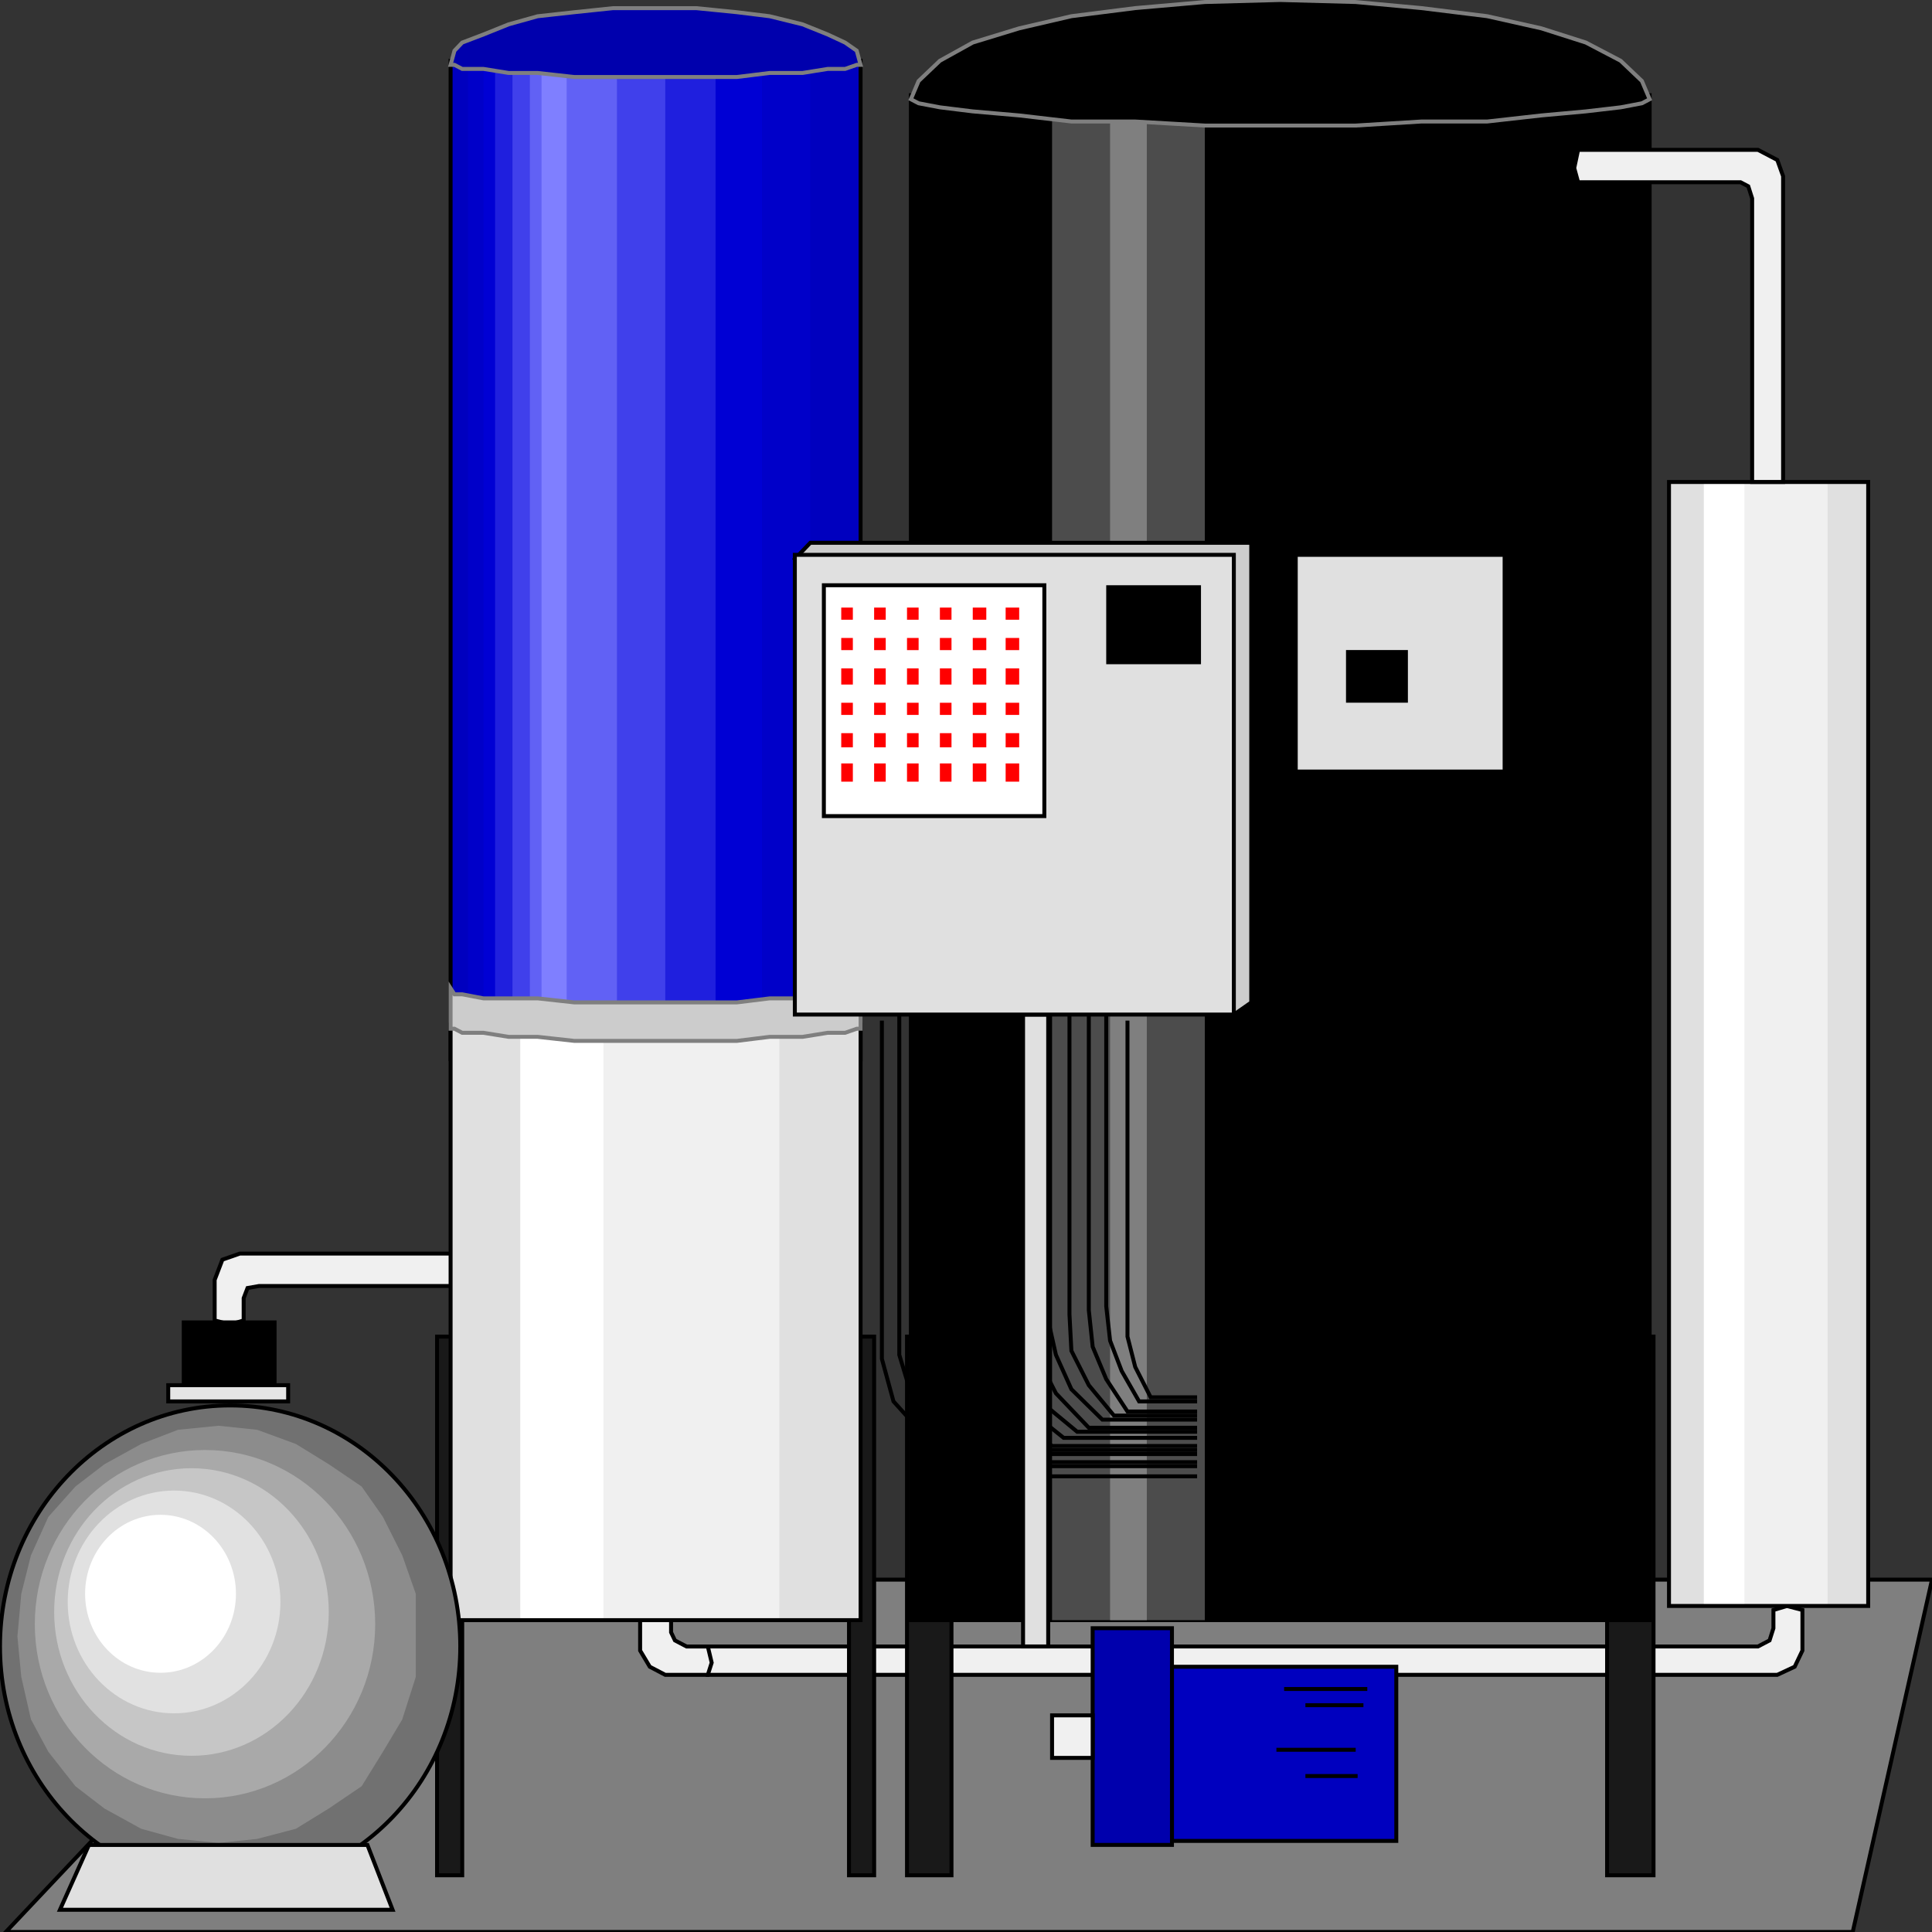 <svg width="150" height="150" viewBox="0 0 150 150" fill="none" xmlns="http://www.w3.org/2000/svg">
<rect x="0" y="0" width="150" height="150" fill="#333333" stroke="none"/>
<g clip-path="url(#clip0_2122_167433)">
<path d="M0.451 149.999H143.845L150.001 122.641H26.277L0.451 149.999Z" fill="#7F7F7F" stroke="black" stroke-width="0.307"/>
<path d="M34.984 4.719H66.816V82.234H34.984V4.719Z" fill="#0000BF"/>
<path d="M36.336 4.719H62.913V82.234H36.336V4.719Z" fill="#0000C9"/>
<path d="M37.537 4.719H59.159V82.234H37.537V4.719Z" fill="#0000D4"/>
<path d="M38.438 4.719H55.555V82.234H38.438V4.719Z" fill="#1F1FDE"/>
<path d="M39.789 4.719H51.651V82.234H39.789V4.719Z" fill="#4040EB"/>
<path d="M41.141 4.719H47.897V82.234H41.141V4.719Z" fill="#6161F5"/>
<path d="M42.043 4.719H43.995V82.234H42.043V4.719Z" fill="#7F7FFF"/>
<path d="M34.984 4.719H66.816V82.234H34.984V4.719Z" stroke="black" stroke-width="0.307"/>
<path d="M18.618 97.328L17.267 97.8L16.666 99.372V102.517L17.867 102.831L18.918 102.517V100.787L19.219 100.001L20.119 99.844H43.993V97.328H18.618Z" fill="#F0F0F0" stroke="black" stroke-width="0.307"/>
<path d="M137.988 130.033L139.339 129.404L139.94 128.147V125.002L138.739 124.688L137.688 125.002V126.417L137.388 127.36L136.487 127.832H54.955V130.033H137.988Z" fill="#F0F0F0" stroke="black" stroke-width="0.307"/>
<path d="M49.699 128.148L50.45 129.406L51.651 130.034H54.955L55.255 129.091L54.955 127.833H53.303L52.402 127.361L52.102 126.733V123.273H49.699V128.148Z" fill="#F0F0F0" stroke="black" stroke-width="0.307"/>
<path d="M124.775 103.773H128.379V145.597H124.775V103.773Z" fill="#191919" stroke="black" stroke-width="0.307"/>
<path d="M70.42 103.773H73.873V145.597H70.42V103.773Z" fill="#191919" stroke="black" stroke-width="0.307"/>
<path d="M65.916 103.773H67.868V145.597H65.916V103.773Z" fill="#191919" stroke="black" stroke-width="0.307"/>
<path d="M33.934 103.773H35.886V145.597H33.934V103.773Z" fill="#191919" stroke="black" stroke-width="0.307"/>
<path d="M70.721 7.391H128.078V125.787H70.721V7.391Z" fill="black" stroke="black" stroke-width="0.307"/>
<path d="M81.682 7.391H93.543V125.787H81.682V7.391Z" fill="#4C4C4C"/>
<path d="M86.186 7.391H89.038V125.787H86.186V7.391Z" fill="#7F7F7F"/>
<path d="M70.721 7.704L71.321 8.019L72.973 8.333L75.525 8.648L79.129 8.962L83.183 9.434H88.138L93.543 9.748H99.399H105.255L110.36 9.434H115.465L119.67 8.962L123.123 8.648L125.826 8.333L127.477 8.019L128.078 7.704L127.477 6.289L125.826 4.717L123.123 3.302L119.67 2.201L115.465 1.258L110.36 0.629L105.255 0.157L99.399 0L93.543 0.157L88.138 0.629L83.183 1.258L79.129 2.201L75.525 3.302L72.973 4.717L71.321 6.289L70.721 7.704Z" fill="black" stroke="#7F7F7F" stroke-width="0.307"/>
<path d="M34.984 5.035H35.285L35.885 5.35H37.537L39.489 5.664H41.741L44.594 5.979H47.597H50.75H54.053H57.207L59.759 5.664H62.312L64.264 5.35H65.615L66.516 5.035H66.816L66.516 3.935L65.615 3.306L64.264 2.677L62.312 1.891L59.759 1.262L57.207 0.947L54.053 0.633H50.75H47.597L44.594 0.947L41.741 1.262L39.489 1.891L37.537 2.677L35.885 3.306L35.285 3.935L34.984 5.035Z" fill="#0000AD" stroke="#7F7F7F" stroke-width="0.307"/>
<path d="M129.58 37.422H145.046V124.686H129.58V37.422Z" fill="#E0E0E0"/>
<path d="M34.984 79.562H66.816V125.789H34.984V79.562Z" fill="#E0E0E0"/>
<path d="M132.883 37.422H141.892V124.686H132.883V37.422Z" fill="#F0F0F0"/>
<path d="M41.742 79.562H60.511V125.789H41.742V79.562Z" fill="#F0F0F0"/>
<path d="M132.283 37.422H135.436V124.686H132.283V37.422Z" fill="white"/>
<path d="M40.391 79.562H46.847V125.789H40.391V79.562Z" fill="white"/>
<path d="M129.58 37.422H145.046V124.686H129.58V37.422Z" stroke="black" stroke-width="0.307"/>
<path d="M34.984 79.562H66.816V125.789H34.984V79.562Z" stroke="black" stroke-width="0.307"/>
<path d="M138.439 13.677L137.988 12.419L136.487 11.633H122.523L122.223 13.048L122.523 14.149H135.136L135.736 14.463L136.036 15.406V37.419H138.439V13.677Z" fill="#F0F0F0" stroke="black" stroke-width="0.307"/>
<path d="M100.602 43.078H116.818V59.902H100.602V43.078Z" fill="#E0E0E0" stroke="black" stroke-width="0.307"/>
<path d="M109.309 50.469H104.504V54.557H109.309V50.469Z" fill="black"/>
<path d="M90.99 129.406H108.408V142.928H90.99V129.406Z" fill="#0000BF" stroke="black" stroke-width="0.307"/>
<path d="M90.99 126.414H84.834V143.238H90.99V126.414Z" fill="#0000AD" stroke="black" stroke-width="0.307"/>
<path d="M81.682 133.18H84.835V136.482H81.682V133.18Z" fill="#F0F0F0" stroke="black" stroke-width="0.307"/>
<path d="M106.156 131.133H99.699" stroke="black" stroke-width="0.307"/>
<path d="M105.856 132.391H101.352" stroke="black" stroke-width="0.307"/>
<path d="M105.256 135.852H99.1" stroke="black" stroke-width="0.307"/>
<path d="M105.406 137.891H101.352" stroke="black" stroke-width="0.307"/>
<path d="M68.469 79.242V105.5L69.37 108.802L71.922 111.632L77.177 114.62H92.943" stroke="black" stroke-width="0.307"/>
<path d="M69.82 78.773V105.189L70.721 108.176L73.274 111.163L78.079 113.836H92.943" stroke="black" stroke-width="0.307"/>
<path d="M71.322 78.773V104.874L72.373 107.861L74.626 110.849L78.83 113.522H92.944" stroke="black" stroke-width="0.307"/>
<path d="M72.672 78.773V104.56L73.573 107.547L75.825 110.534L79.729 112.893H92.942" stroke="black" stroke-width="0.307"/>
<path d="M74.324 78.773V104.088L74.925 107.075L77.177 109.906L80.781 112.578H92.943" stroke="black" stroke-width="0.307"/>
<path d="M75.525 78.773V103.773L76.576 106.761L78.378 109.591L81.681 112.264H92.943" stroke="black" stroke-width="0.307"/>
<path d="M77.178 78.773V103.459L77.778 106.446L79.43 109.119L82.583 111.635H92.944" stroke="black" stroke-width="0.307"/>
<path d="M78.379 78.773V103.145L79.13 106.132L80.781 108.805L83.634 111.163H92.944" stroke="black" stroke-width="0.307"/>
<path d="M80.029 78.773V102.83L80.78 105.817L81.981 108.176L84.534 110.849H92.942" stroke="black" stroke-width="0.307"/>
<path d="M81.381 78.773V102.516L81.981 105.189L83.183 107.861L85.585 110.22H92.942" stroke="black" stroke-width="0.307"/>
<path d="M83.033 78.773V102.044L83.183 104.874L84.535 107.547L86.487 109.906H92.943" stroke="black" stroke-width="0.307"/>
<path d="M84.535 78.773V101.729L84.835 104.56L85.886 107.075L87.538 109.591H92.944" stroke="black" stroke-width="0.307"/>
<path d="M85.887 78.773V101.415L86.187 104.088L87.088 106.446L88.439 108.805H92.944" stroke="black" stroke-width="0.307"/>
<path d="M87.537 79.242V101.098V103.77L88.138 106.129L89.339 108.487H92.942" stroke="black" stroke-width="0.307"/>
<path d="M79.43 78.773H81.382V127.83H79.43V78.773Z" fill="#E0E0E0" stroke="black" stroke-width="0.307"/>
<path d="M14.113 102.516H21.471V107.547H14.113V102.516Z" fill="black"/>
<path d="M13.062 108.805H22.372V107.547H13.062V108.805Z" fill="#E5E5E5" stroke="black" stroke-width="0.307"/>
<path d="M66.816 79.871H66.516L65.615 80.186H64.264L62.312 80.5H59.759L57.207 80.815H54.053H50.75H47.597H44.594L41.741 80.5H39.489L37.537 80.186H35.885L35.285 79.871H34.984V76.727L35.285 77.198H35.885L37.537 77.513H39.489H41.741L44.594 77.827H47.597H50.75H54.053H57.207L59.759 77.513H62.312H64.264L65.615 77.198H66.516L66.816 76.727V79.871Z" fill="#CCCCCC" stroke="#7F7F7F" stroke-width="0.307"/>
<path d="M62.912 42.141H97.146V77.832L95.795 78.776L61.711 43.398L62.912 42.141Z" fill="#CCCCCC" stroke="black" stroke-width="0.307"/>
<path d="M61.711 43.078H95.795V78.77H61.711V43.078Z" fill="#E0E0E0" stroke="black" stroke-width="0.307"/>
<path d="M63.965 45.438H81.082V63.362H63.965V45.438Z" fill="white" stroke="black" stroke-width="0.307"/>
<path d="M93.244 45.438H85.887V51.57H93.244V45.438Z" fill="black"/>
<path d="M65.314 47.172H66.215V48.115H65.314V47.172Z" fill="#FF0000"/>
<path d="M65.314 49.531H66.215V50.475H65.314V49.531Z" fill="#FF0000"/>
<path d="M65.314 51.891H66.215V53.148H65.314V51.891Z" fill="#FF0000"/>
<path d="M65.314 54.562H66.215V55.506H65.314V54.562Z" fill="#FF0000"/>
<path d="M65.314 56.922H66.215V58.023H65.314V56.922Z" fill="#FF0000"/>
<path d="M65.314 59.273H66.215V60.688H65.314V59.273Z" fill="#FF0000"/>
<path d="M67.867 47.172H68.768V48.115H67.867V47.172Z" fill="#FF0000"/>
<path d="M67.867 49.531H68.768V50.475H67.867V49.531Z" fill="#FF0000"/>
<path d="M67.867 51.891H68.768V53.148H67.867V51.891Z" fill="#FF0000"/>
<path d="M67.867 54.562H68.768V55.506H67.867V54.562Z" fill="#FF0000"/>
<path d="M67.867 56.922H68.768V58.023H67.867V56.922Z" fill="#FF0000"/>
<path d="M67.867 59.273H68.768V60.688H67.867V59.273Z" fill="#FF0000"/>
<path d="M70.42 47.172H71.321V48.115H70.42V47.172Z" fill="#FF0000"/>
<path d="M70.42 49.531H71.321V50.475H70.42V49.531Z" fill="#FF0000"/>
<path d="M70.42 51.891H71.321V53.148H70.42V51.891Z" fill="#FF0000"/>
<path d="M70.42 54.562H71.321V55.506H70.42V54.562Z" fill="#FF0000"/>
<path d="M70.42 56.922H71.321V58.023H70.42V56.922Z" fill="#FF0000"/>
<path d="M70.42 59.273H71.321V60.688H70.42V59.273Z" fill="#FF0000"/>
<path d="M72.973 47.172H73.874V48.115H72.973V47.172Z" fill="#FF0000"/>
<path d="M72.973 49.531H73.874V50.475H72.973V49.531Z" fill="#FF0000"/>
<path d="M72.973 51.891H73.874V53.148H72.973V51.891Z" fill="#FF0000"/>
<path d="M72.973 54.562H73.874V55.506H72.973V54.562Z" fill="#FF0000"/>
<path d="M72.973 56.922H73.874V58.023H72.973V56.922Z" fill="#FF0000"/>
<path d="M72.973 59.273H73.874V60.688H72.973V59.273Z" fill="#FF0000"/>
<path d="M75.525 47.172H76.576V48.115H75.525V47.172Z" fill="#FF0000"/>
<path d="M75.525 49.531H76.576V50.475H75.525V49.531Z" fill="#FF0000"/>
<path d="M75.525 51.891H76.576V53.148H75.525V51.891Z" fill="#FF0000"/>
<path d="M75.525 54.562H76.576V55.506H75.525V54.562Z" fill="#FF0000"/>
<path d="M75.525 56.922H76.576V58.023H75.525V56.922Z" fill="#FF0000"/>
<path d="M75.525 59.273H76.576V60.688H75.525V59.273Z" fill="#FF0000"/>
<path d="M78.078 47.172H79.129V48.115H78.078V47.172Z" fill="#FF0000"/>
<path d="M78.078 49.531H79.129V50.475H78.078V49.531Z" fill="#FF0000"/>
<path d="M78.078 51.891H79.129V53.148H78.078V51.891Z" fill="#FF0000"/>
<path d="M78.078 54.562H79.129V55.506H78.078V54.562Z" fill="#FF0000"/>
<path d="M78.078 56.922H79.129V58.023H78.078V56.922Z" fill="#FF0000"/>
<path d="M78.078 59.273H79.129V60.688H78.078V59.273Z" fill="#FF0000"/>
<path d="M17.868 146.539C27.736 146.539 35.736 138.162 35.736 127.828C35.736 117.494 27.736 109.117 17.868 109.117C8 109.117 0 117.494 0 127.828C0 138.162 8 146.539 17.868 146.539Z" fill="#717171" stroke="black" stroke-width="0.307"/>
<path d="M16.967 110.695L19.97 111.01L22.973 112.11L25.526 113.683L28.078 115.412L29.73 117.771L31.231 120.758L32.282 123.746V127.048V130.192L31.231 133.494L29.73 136.01L28.078 138.683L25.526 140.412L22.973 141.985L19.97 142.771L16.967 143.085L13.814 142.771L10.961 141.985L8.108 140.412L5.856 138.683L3.754 136.01L2.403 133.494L1.652 130.192L1.352 127.048L1.652 123.746L2.403 120.758L3.754 117.771L5.856 115.412L8.108 113.683L10.961 112.11L13.814 111.01L16.967 110.695Z" fill="#8C8C8C"/>
<path d="M15.916 139.622C23.214 139.622 29.13 133.568 29.13 126.1C29.13 118.632 23.214 112.578 15.916 112.578C8.619 112.578 2.703 118.632 2.703 126.1C2.703 133.568 8.619 139.622 15.916 139.622Z" fill="#A9A9A9"/>
<path d="M14.866 136.319C20.753 136.319 25.526 131.321 25.526 125.156C25.526 118.99 20.753 113.992 14.866 113.992C8.978 113.992 4.205 118.99 4.205 125.156C4.205 131.321 8.978 136.319 14.866 136.319Z" fill="#C6C6C6"/>
<path d="M13.514 133.022C18.075 133.022 21.772 129.15 21.772 124.374C21.772 119.598 18.075 115.727 13.514 115.727C8.953 115.727 5.256 119.598 5.256 124.374C5.256 129.15 8.953 133.022 13.514 133.022Z" fill="#E1E1E1"/>
<path d="M12.463 129.874C15.697 129.874 18.319 127.128 18.319 123.741C18.319 120.355 15.697 117.609 12.463 117.609C9.229 117.609 6.607 120.355 6.607 123.741C6.607 127.128 9.229 129.874 12.463 129.874Z" fill="white"/>
<path d="M6.907 143.242H28.528L30.48 148.274H4.654L6.907 143.242Z" fill="#E0E0E0" stroke="black" stroke-width="0.307"/>
</g>
<defs>
<clipPath id="clip0_2122_167433">
<rect width="150" height="150" fill="white"/>
</clipPath>
</defs>
</svg>
